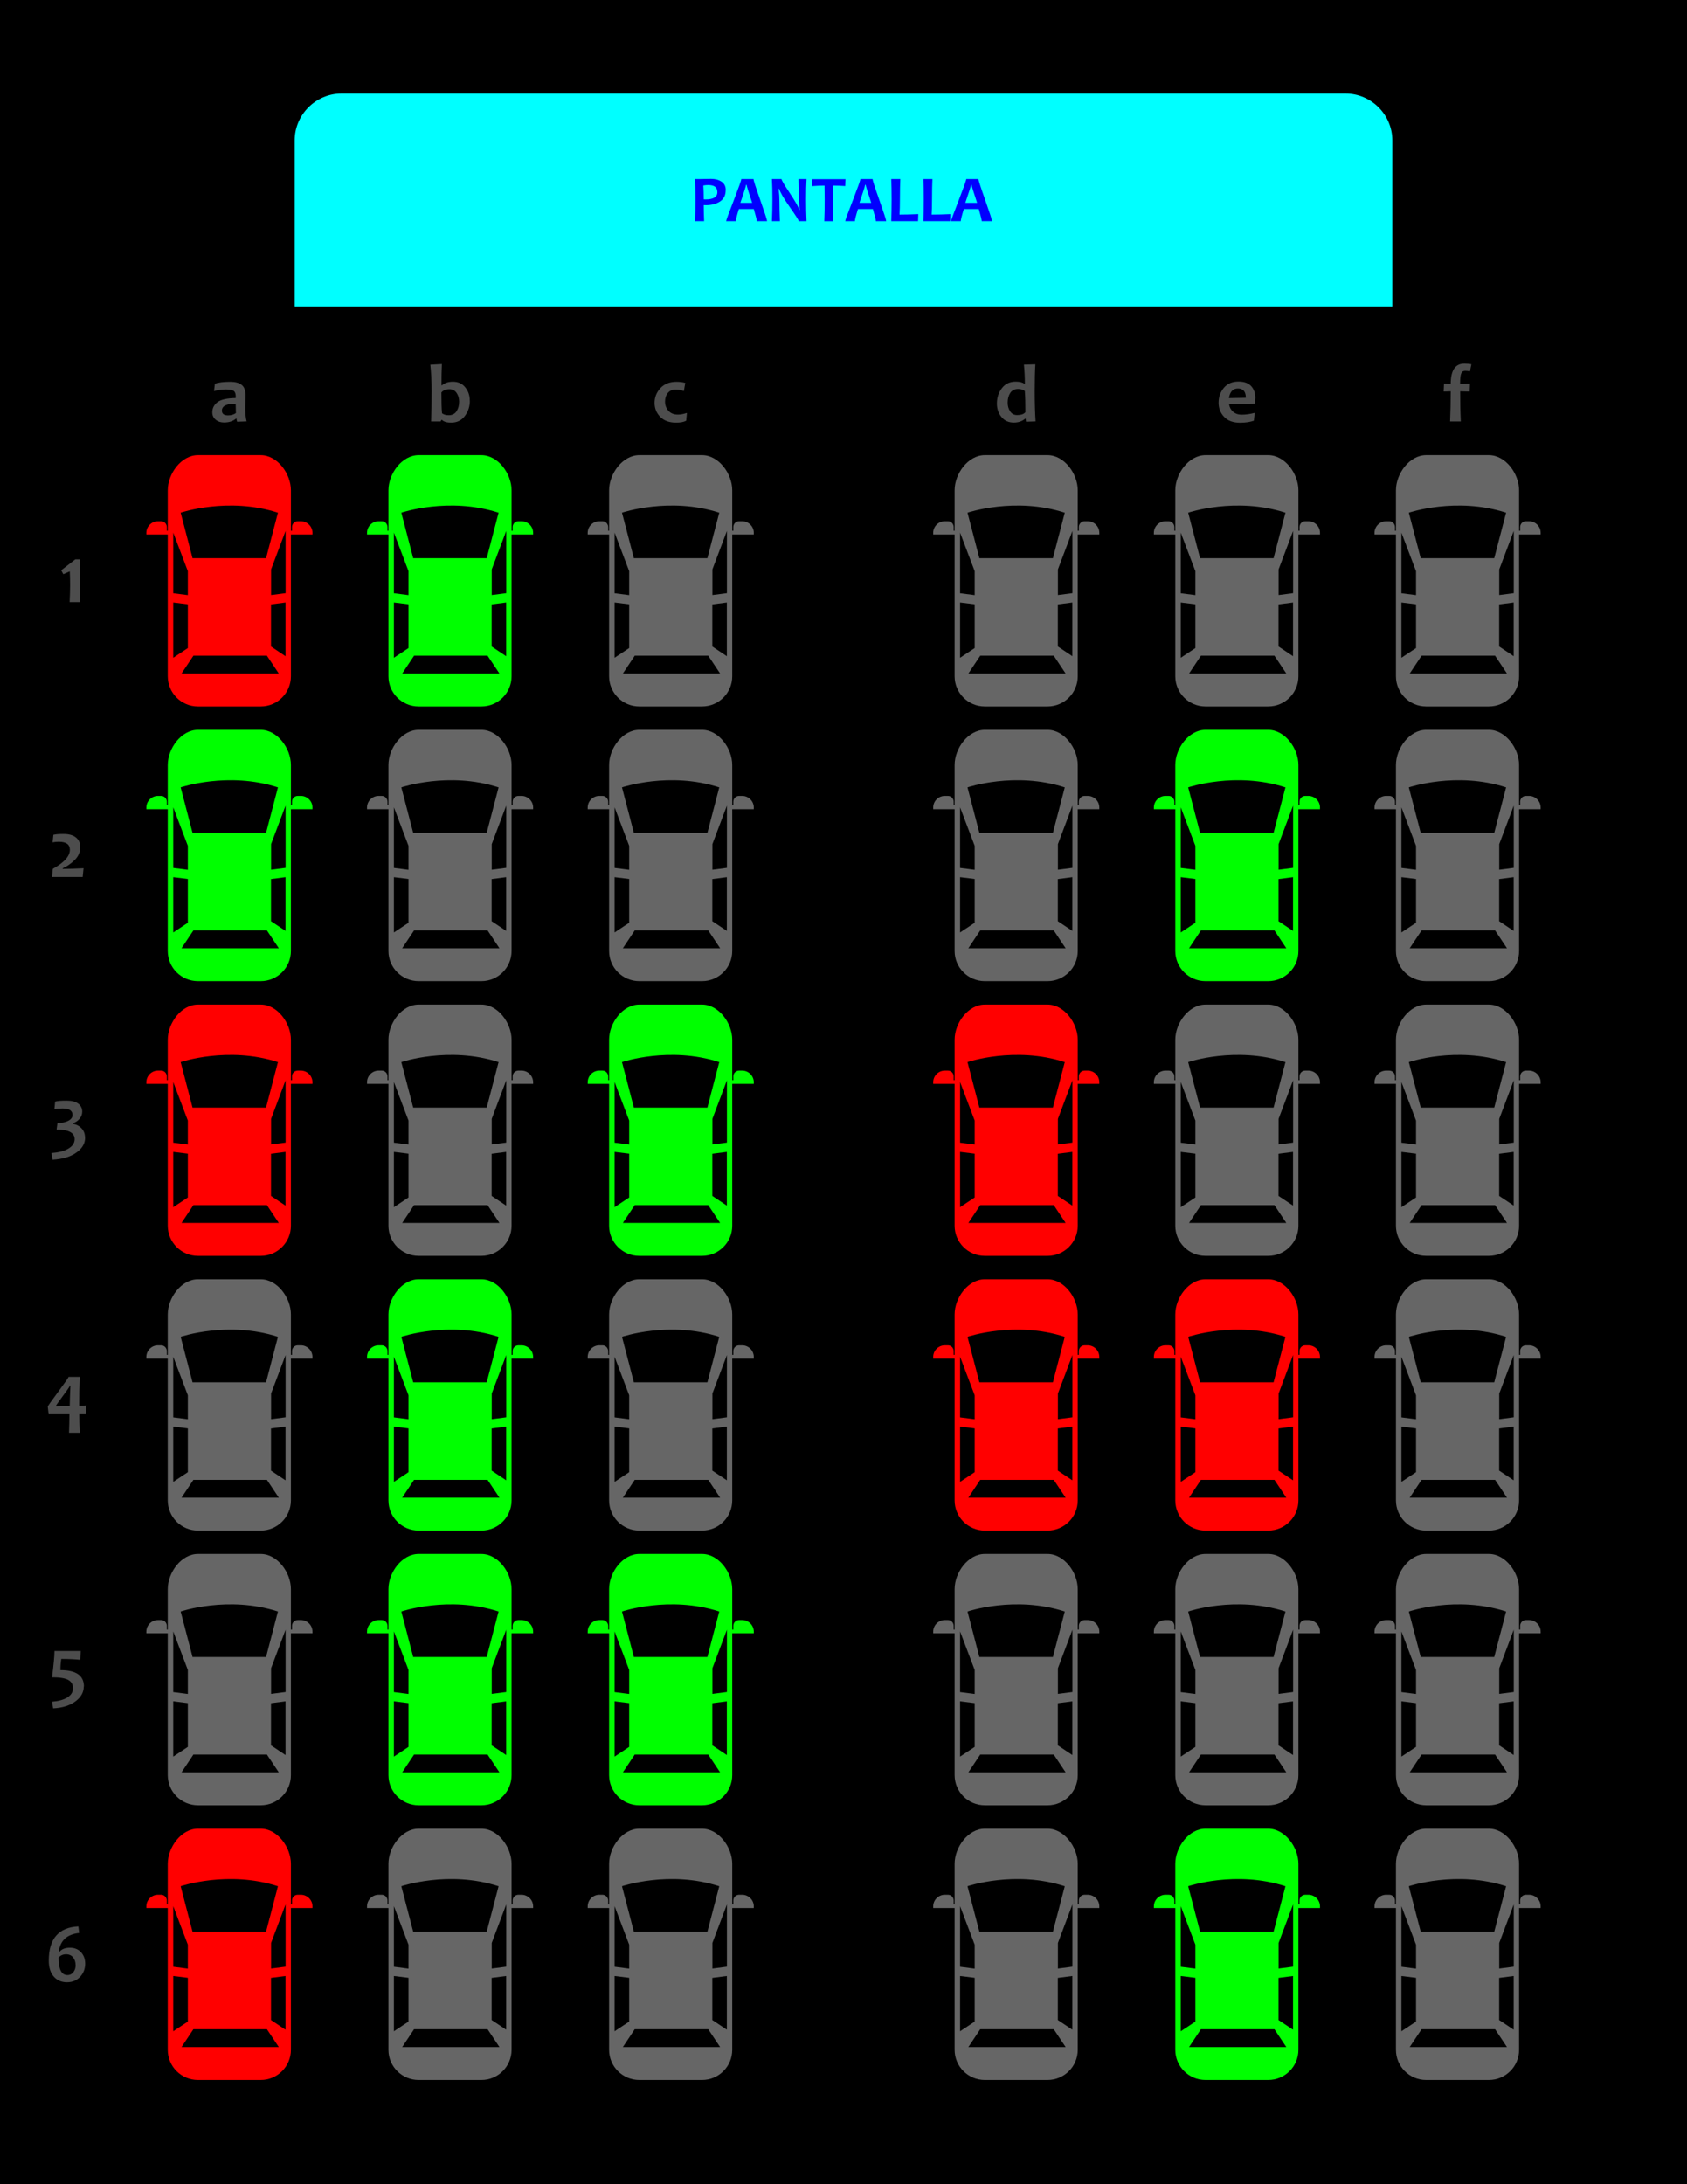 <?xml version="1.0" encoding="UTF-8"?>
<!DOCTYPE svg PUBLIC "-//W3C//DTD SVG 1.1//EN" "http://www.w3.org/Graphics/SVG/1.1/DTD/svg11.dtd">
<!-- Creator: CorelDRAW 2017 -->
<svg xmlns="http://www.w3.org/2000/svg" xml:space="preserve" width="215.9mm" height="279.4mm" version="1.1" style="shape-rendering:geometricPrecision; text-rendering:geometricPrecision; image-rendering:optimizeQuality; fill-rule:evenodd; clip-rule:evenodd"
viewBox="0 0 21590 27940"
 xmlns:xlink="http://www.w3.org/1999/xlink">
 <defs>
  <style type="text/css">
   <![CDATA[
    .fil0 {fill:black}
    .fil5 {fill:lime}
    .fil5:hover{fill:#79FC79}
    .fil1 {fill:aqua}
    .fil6 {fill:#666666}
    .fil6:hover{fill:#FFFFFF}
    .fil4 {fill:red}
    .fil4:hover{fill:#FF7F7F}
    .fil2 {fill:blue;fill-rule:nonzero}
    .fil3 {fill:#4D4D4D;fill-rule:nonzero}
   ]]>
  </style>
 </defs>
 <g id="Capa_x0020_1">
  <rect id="Fondo" class="fil0" width="21590" height="27940"/>
  <path id="Marco_x0020_Pantalla_x0020_" class="fil1" d="M4371 1197l12848 0c330,0 600,270 600,600l0 2123 -14048 0 0 -2123c0,-330 270,-600 600,-600z"/>
  <path id="Texto_x0020_Pantalla" class="fil2" d="M9287 2432c0,66 -24,114 -73,146 -49,31 -109,47 -180,47 -13,0 -22,0 -28,-1 0,52 2,120 5,205l-116 0c4,-80 5,-173 5,-282 0,-99 -2,-185 -5,-257l72 0c10,0 30,0 59,-1 29,-1 54,-1 75,-1 52,0 97,12 133,36 36,24 54,60 54,108zm-107 23c0,-59 -39,-88 -117,-88 -19,0 -40,2 -62,6 3,52 5,111 5,177 7,0 15,1 24,1 101,0 151,-32 151,-95z"/>
  <path id="1" class="fil2" d="M9817 2829l-132 0c0,-18 -13,-70 -38,-155l-191 0c-26,84 -39,135 -39,155l-124 0c0,-11 32,-99 97,-265 64,-166 97,-257 97,-274l156 0c0,16 29,106 87,270 58,164 87,254 87,269zm-191 -234c-47,-142 -71,-219 -71,-231l-7 0c0,11 -24,88 -73,231l151 0z"/>
  <path id="2" class="fil2" d="M10324 2829l-102 0c0,-11 -38,-71 -114,-179 -79,-114 -125,-192 -136,-234l-7 0c7,60 10,115 10,164 0,68 2,151 6,249l-102 0c4,-86 6,-179 6,-282 0,-101 -2,-186 -6,-257l123 0c0,15 34,73 102,175 72,108 114,182 125,220l6 0c-7,-61 -10,-117 -10,-165 0,-75 -2,-151 -6,-230l103 0c-4,68 -6,154 -6,257 0,104 2,197 6,282z"/>
  <path id="3" class="fil2" d="M10820 2291l-3 89c-55,-4 -107,-6 -156,-6 -1,52 -1,110 -1,174 0,99 2,193 5,282l-116 0c4,-88 5,-181 5,-282 0,-63 -1,-121 -2,-174 -39,0 -92,2 -160,7l3 -89 424 0z"/>
  <path id="4" class="fil2" d="M11341 2829l-132 0c0,-18 -13,-70 -38,-155l-191 0c-26,84 -39,135 -39,155l-124 0c0,-11 32,-99 97,-265 64,-166 97,-257 97,-274l156 0c0,16 29,106 87,270 58,164 87,254 87,269zm-191 -234c-47,-142 -71,-219 -71,-231l-7 0c0,11 -24,88 -73,231l151 0z"/>
  <path id="5" class="fil2" d="M11752 2739l-3 90 -343 0c3,-75 5,-168 5,-282 0,-104 -2,-189 -5,-257l116 0c-3,63 -5,148 -5,257 0,83 -2,149 -5,198 76,0 156,-2 241,-6z"/>
  <path id="6" class="fil2" d="M12163 2739l-3 90 -343 0c3,-75 5,-168 5,-282 0,-104 -2,-189 -5,-257l116 0c-3,63 -5,148 -5,257 0,83 -2,149 -5,198 76,0 156,-2 241,-6z"/>
  <path id="7" class="fil2" d="M12696 2829l-132 0c0,-18 -13,-70 -38,-155l-191 0c-26,84 -39,135 -39,155l-124 0c0,-11 32,-99 97,-265 64,-166 97,-257 97,-274l156 0c0,16 29,106 87,270 58,164 87,254 87,269zm-191 -234c-47,-142 -71,-219 -71,-231l-7 0c0,11 -24,88 -73,231l151 0z"/>
  <path id="Letra_x0020_a" class="fil3" d="M3157 5391l-122 4c-6,-15 -8,-28 -8,-39l-7 0c-38,32 -89,49 -153,49 -43,0 -79,-12 -107,-36 -29,-24 -43,-56 -43,-95 0,-52 22,-95 66,-129 44,-34 122,-51 233,-53 1,-6 1,-12 1,-18 0,-37 -9,-62 -27,-74 -18,-12 -51,-18 -99,-18 -52,0 -103,7 -152,21l11 -95c47,-16 113,-24 198,-24 62,0 111,13 144,39 34,26 51,72 51,137 0,14 -1,41 -2,79 -1,38 -2,64 -2,77 0,71 5,130 17,175zm-138 -107c-2,-47 -3,-87 -3,-120 -117,0 -176,30 -176,89 0,41 26,61 78,61 41,0 74,-10 102,-30z"/>
  <path id="Letra_x0020_b" class="fil3" d="M6013 5125c0,75 -21,140 -64,197 -43,57 -101,85 -176,85 -55,0 -94,-12 -117,-35l-7 0 -10 20 -122 0c5,-121 7,-249 7,-384 0,-127 -6,-241 -17,-343l148 -8c-4,80 -5,171 -5,272l6 0c35,-31 82,-46 141,-46 66,0 119,24 157,72 39,48 58,104 58,170zm-137 13c0,-43 -11,-80 -33,-112 -22,-32 -52,-47 -90,-47 -47,0 -82,14 -104,42 0,118 2,207 8,266 22,17 50,25 84,25 46,0 80,-17 102,-51 22,-34 33,-75 33,-123z"/>
  <path id="Letra_x0020_c" class="fil3" d="M8791 5283l-9 99c-31,17 -74,25 -128,25 -89,0 -157,-25 -205,-74 -48,-50 -72,-109 -72,-179 0,-72 25,-135 75,-189 50,-54 118,-81 205,-81 42,0 80,5 113,14l-18 105c-32,-13 -67,-20 -106,-20 -42,0 -75,15 -99,44 -24,29 -36,66 -36,109 0,47 14,86 43,119 29,32 69,49 122,49 31,0 69,-7 114,-21z"/>
  <path id="Letra_x0020_d" class="fil3" d="M13253 5391l-122 4c-2,-12 -4,-25 -4,-38l-8 0c-38,33 -86,49 -145,49 -66,0 -119,-24 -158,-72 -39,-48 -58,-105 -58,-171 0,-76 21,-141 64,-197 42,-56 101,-84 177,-84 49,0 86,9 110,27l7 0c0,-81 -4,-163 -12,-245l146 -4c-5,80 -8,196 -8,346 0,153 4,281 11,384zm-130 -117c0,-110 -2,-201 -8,-273 -24,-17 -52,-25 -85,-25 -46,0 -79,17 -101,51 -22,34 -33,75 -33,124 0,43 11,81 32,112 21,32 51,47 89,47 51,0 86,-12 106,-37z"/>
  <path id="Letra_x0020_e" class="fil3" d="M16065 5094c0,17 -1,40 -3,69l-333 6c5,39 22,71 50,97 29,26 66,39 113,39 52,0 107,-8 165,-23l-10 100c-48,17 -107,26 -177,26 -89,0 -157,-25 -204,-75 -47,-50 -71,-110 -71,-180 0,-73 23,-137 67,-191 45,-54 107,-81 188,-81 73,0 127,20 163,59 36,40 53,91 53,155zm-121 -5c0,-79 -34,-119 -101,-119 -64,0 -103,41 -115,123l216 -4z"/>
  <path id="Letra_x0020_f" class="fil3" d="M18831 4659l-19 92c-20,-5 -40,-7 -61,-7 -25,0 -42,11 -51,34 -9,23 -14,67 -14,132 31,0 73,-1 127,-4l-4 103c-54,-2 -95,-3 -122,-3 0,130 2,259 8,386l-137 0c5,-126 8,-255 8,-386 -20,0 -50,1 -90,3l4 -102c37,2 65,4 86,4 0,-173 58,-260 175,-260 35,0 65,3 90,9z"/>
  <path id="numero_x0020_1" class="fil3" d="M1029 7702l-138 0c4,-89 6,-161 6,-215 0,-55 -1,-115 -4,-178l-83 36 -27 -50 181 -140 64 0c-4,142 -6,252 -6,331 0,53 2,124 6,215z"/>
  <path id="numero_x0020_2" class="fil3" d="M1069 11107l-11 111 -393 0 11 -104c146,-81 218,-162 218,-244 0,-68 -47,-102 -141,-102 -25,0 -52,2 -80,7l10 -96c30,-8 73,-11 128,-11 70,0 124,15 161,45 37,30 55,71 55,122 0,65 -24,120 -72,167 -48,47 -99,82 -153,106l0 7c76,0 165,-3 268,-8z"/>
  <path id="numero_x0020_3" class="fil3" d="M1089 14553c0,70 -33,131 -100,182 -76,59 -182,92 -317,100l-14 -86c91,-6 162,-24 215,-55 55,-32 82,-73 82,-122 0,-82 -77,-123 -231,-123l11 -83c57,0 103,-10 139,-29 36,-19 54,-44 54,-75 0,-55 -43,-83 -129,-83 -39,0 -73,3 -103,9l9 -96c24,-9 73,-13 148,-13 65,0 115,13 150,40 32,25 49,59 49,102 0,34 -12,65 -37,93 -22,26 -50,44 -82,54l0 8c46,8 83,28 112,59 29,32 43,71 43,118z"/>
  <path id="numero_x0020_4" class="fil3" d="M1107 17979l-11 112 -82 0c0,64 2,143 6,237l-137 0c3,-87 5,-166 5,-237l-266 0 -11 -98c0,-6 44,-69 133,-189 89,-120 133,-184 134,-192l142 0c-5,116 -7,240 -7,371 31,0 62,-2 93,-5zm-206 -254l-7 0c0,7 -29,51 -89,131 -59,80 -89,122 -89,127l0 7c44,0 102,-1 176,-3 2,-96 5,-184 9,-262z"/>
  <path id="numero_x0020_5" class="fil3" d="M1072 21573c0,71 -33,133 -99,185 -73,57 -170,89 -293,95l-14 -85c84,-7 150,-25 197,-55 47,-30 71,-69 71,-116 0,-50 -21,-86 -62,-108 -41,-22 -110,-33 -206,-33 20,-161 31,-273 31,-337l336 0 -5 113c-66,-7 -147,-11 -244,-11 -8,50 -11,97 -11,143 201,0 301,70 301,210z"/>
  <path id="numero_x0020_6" class="fil3" d="M1090 25119c0,63 -20,117 -59,162 -44,50 -102,76 -174,76 -65,0 -118,-21 -160,-63 -49,-49 -73,-121 -73,-215 0,-279 126,-425 379,-437l10 84c-157,17 -244,98 -261,242l8 0c29,-35 73,-53 133,-53 63,0 112,21 148,63 33,38 49,85 49,141zm-123 18c0,-38 -10,-69 -29,-95 -22,-29 -54,-43 -93,-43 -39,0 -71,14 -96,43 0,149 38,223 113,223 33,0 59,-13 79,-40 18,-24 27,-53 27,-88z"/>
  <path id="Carro_x0020_1" class="fil4" d="M3337 5822l-804 0c-213,0 -386,237 -386,450l0 517 -12 0 0 -48c0,-41 -33,-74 -74,-74l-39 0c-82,0 -149,67 -149,149l0 21 262 0 12 0 0 1814c0,213 173,386 386,386l804 0c213,0 386,-173 386,-386l0 -1814 14 0 262 0 0 -21c0,-82 -67,-149 -149,-149l-39 0c-41,0 -74,33 -74,74l0 48 -14 0 0 -517c0,-213 -173,-450 -386,-450zm318 969l0 797 -186 24 0 -328 186 -493zm-98 -233c-69,267 -152,582 -152,582l-941 0 -152 -582c0,0 607,-206 1244,0zm-1153 748l0 307 -187 -24 0 -776 187 493zm-187 1109l0 -708 187 23 0 560 -187 124zm106 201l152 -228 941 0 152 228 -1244 0zm1145 -347l0 -538 186 -24 0 687 -186 -124z"/>
  <path id="Carro_x0020_2" class="fil5" d="M6161 5822l-804 0c-213,0 -386,237 -386,450l0 517 -12 0 0 -48c0,-41 -33,-74 -74,-74l-39 0c-82,0 -149,67 -149,149l0 21 262 0 12 0 0 1814c0,213 173,386 386,386l804 0c213,0 386,-173 386,-386l0 -1814 14 0 262 0 0 -21c0,-82 -67,-149 -149,-149l-39 0c-41,0 -74,33 -74,74l0 48 -14 0 0 -517c0,-213 -173,-450 -386,-450zm318 969l0 797 -186 24 0 -328 186 -493zm-98 -233c-69,267 -152,582 -152,582l-941 0 -152 -582c0,0 607,-206 1244,0zm-1153 748l0 307 -187 -24 0 -776 187 493zm-187 1109l0 -708 187 23 0 560 -187 124zm106 201l152 -228 941 0 152 228 -1244 0zm1145 -347l0 -538 186 -24 0 687 -186 -124z"/>
  <path id="Carro_x0020_3" class="fil6" d="M8985 5822l-804 0c-213,0 -386,237 -386,450l0 517 -12 0 0 -48c0,-41 -33,-74 -74,-74l-39 0c-82,0 -149,67 -149,149l0 21 262 0 12 0 0 1814c0,213 173,386 386,386l804 0c213,0 386,-173 386,-386l0 -1814 14 0 262 0 0 -21c0,-82 -67,-149 -149,-149l-39 0c-41,0 -74,33 -74,74l0 48 -14 0 0 -517c0,-213 -173,-450 -386,-450zm318 969l0 797 -186 24 0 -328 186 -493zm-98 -233c-69,267 -152,582 -152,582l-941 0 -152 -582c0,0 607,-206 1244,0zm-1153 748l0 307 -187 -24 0 -776 187 493zm-187 1109l0 -708 187 23 0 560 -187 124zm106 201l152 -228 941 0 152 228 -1244 0zm1145 -347l0 -538 186 -24 0 687 -186 -124z"/>
  <path id="Carro_x0020_4" class="fil6" d="M13407 5822l-804 0c-213,0 -386,237 -386,450l0 517 -12 0 0 -48c0,-41 -33,-74 -74,-74l-39 0c-82,0 -149,67 -149,149l0 21 262 0 12 0 0 1814c0,213 173,386 386,386l804 0c213,0 386,-173 386,-386l0 -1814 14 0 262 0 0 -21c0,-82 -67,-149 -149,-149l-39 0c-41,0 -74,33 -74,74l0 48 -14 0 0 -517c0,-213 -173,-450 -386,-450zm318 969l0 797 -186 24 0 -328 186 -493zm-98 -233c-69,267 -152,582 -152,582l-941 0 -152 -582c0,0 607,-206 1244,0zm-1153 748l0 307 -187 -24 0 -776 187 493zm-187 1109l0 -708 187 23 0 560 -187 124zm106 201l152 -228 941 0 152 228 -1244 0zm1145 -347l0 -538 186 -24 0 687 -186 -124z"/>
  <path id="Carro_x0020_5" class="fil6" d="M16231 5822l-804 0c-213,0 -386,237 -386,450l0 517 -12 0 0 -48c0,-41 -33,-74 -74,-74l-39 0c-82,0 -149,67 -149,149l0 21 262 0 12 0 0 1814c0,213 173,386 386,386l804 0c213,0 386,-173 386,-386l0 -1814 14 0 262 0 0 -21c0,-82 -67,-149 -149,-149l-39 0c-41,0 -74,33 -74,74l0 48 -14 0 0 -517c0,-213 -173,-450 -386,-450zm318 969l0 797 -186 24 0 -328 186 -493zm-98 -233c-69,267 -152,582 -152,582l-941 0 -152 -582c0,0 607,-206 1244,0zm-1153 748l0 307 -187 -24 0 -776 187 493zm-187 1109l0 -708 187 23 0 560 -187 124zm106 201l152 -228 941 0 152 228 -1244 0zm1145 -347l0 -538 186 -24 0 687 -186 -124z"/>
  <path id="Carro_x0020_6" class="fil6" d="M19055 5822l-804 0c-213,0 -386,237 -386,450l0 517 -12 0 0 -48c0,-41 -33,-74 -74,-74l-39 0c-82,0 -149,67 -149,149l0 21 262 0 12 0 0 1814c0,213 173,386 386,386l804 0c213,0 386,-173 386,-386l0 -1814 14 0 262 0 0 -21c0,-82 -67,-149 -149,-149l-39 0c-41,0 -74,33 -74,74l0 48 -14 0 0 -517c0,-213 -173,-450 -386,-450zm318 969l0 797 -186 24 0 -328 186 -493zm-98 -233c-69,267 -152,582 -152,582l-941 0 -152 -582c0,0 607,-206 1244,0zm-1153 748l0 307 -187 -24 0 -776 187 493zm-187 1109l0 -708 187 23 0 560 -187 124zm106 201l152 -228 941 0 152 228 -1244 0zm1145 -347l0 -538 186 -24 0 687 -186 -124z"/>
  <path id="Carro_x0020_7" class="fil5" d="M3337 9336l-804 0c-213,0 -386,237 -386,450l0 517 -12 0 0 -48c0,-41 -33,-74 -74,-74l-39 0c-82,0 -149,67 -149,149l0 21 262 0 12 0 0 1814c0,213 173,386 386,386l804 0c213,0 386,-173 386,-386l0 -1814 14 0 262 0 0 -21c0,-82 -67,-149 -149,-149l-39 0c-41,0 -74,33 -74,74l0 48 -14 0 0 -517c0,-213 -173,-450 -386,-450zm318 969l0 797 -186 24 0 -328 186 -493zm-98 -233c-69,267 -152,582 -152,582l-941 0 -152 -582c0,0 607,-206 1244,0zm-1153 748l0 307 -187 -24 0 -776 187 493zm-187 1109l0 -708 187 23 0 560 -187 124zm106 201l152 -228 941 0 152 228 -1244 0zm1145 -347l0 -538 186 -24 0 687 -186 -124z"/>
  <path id="Carro_x0020_8" class="fil6" d="M6161 9336l-804 0c-213,0 -386,237 -386,450l0 517 -12 0 0 -48c0,-41 -33,-74 -74,-74l-39 0c-82,0 -149,67 -149,149l0 21 262 0 12 0 0 1814c0,213 173,386 386,386l804 0c213,0 386,-173 386,-386l0 -1814 14 0 262 0 0 -21c0,-82 -67,-149 -149,-149l-39 0c-41,0 -74,33 -74,74l0 48 -14 0 0 -517c0,-213 -173,-450 -386,-450zm318 969l0 797 -186 24 0 -328 186 -493zm-98 -233c-69,267 -152,582 -152,582l-941 0 -152 -582c0,0 607,-206 1244,0zm-1153 748l0 307 -187 -24 0 -776 187 493zm-187 1109l0 -708 187 23 0 560 -187 124zm106 201l152 -228 941 0 152 228 -1244 0zm1145 -347l0 -538 186 -24 0 687 -186 -124z"/>
  <path id="Carro_x0020_9" class="fil6" d="M8985 9336l-804 0c-213,0 -386,237 -386,450l0 517 -12 0 0 -48c0,-41 -33,-74 -74,-74l-39 0c-82,0 -149,67 -149,149l0 21 262 0 12 0 0 1814c0,213 173,386 386,386l804 0c213,0 386,-173 386,-386l0 -1814 14 0 262 0 0 -21c0,-82 -67,-149 -149,-149l-39 0c-41,0 -74,33 -74,74l0 48 -14 0 0 -517c0,-213 -173,-450 -386,-450zm318 969l0 797 -186 24 0 -328 186 -493zm-98 -233c-69,267 -152,582 -152,582l-941 0 -152 -582c0,0 607,-206 1244,0zm-1153 748l0 307 -187 -24 0 -776 187 493zm-187 1109l0 -708 187 23 0 560 -187 124zm106 201l152 -228 941 0 152 228 -1244 0zm1145 -347l0 -538 186 -24 0 687 -186 -124z"/>
  <path id="Carro_x0020_10" class="fil6" d="M13407 9336l-804 0c-213,0 -386,237 -386,450l0 517 -12 0 0 -48c0,-41 -33,-74 -74,-74l-39 0c-82,0 -149,67 -149,149l0 21 262 0 12 0 0 1814c0,213 173,386 386,386l804 0c213,0 386,-173 386,-386l0 -1814 14 0 262 0 0 -21c0,-82 -67,-149 -149,-149l-39 0c-41,0 -74,33 -74,74l0 48 -14 0 0 -517c0,-213 -173,-450 -386,-450zm318 969l0 797 -186 24 0 -328 186 -493zm-98 -233c-69,267 -152,582 -152,582l-941 0 -152 -582c0,0 607,-206 1244,0zm-1153 748l0 307 -187 -24 0 -776 187 493zm-187 1109l0 -708 187 23 0 560 -187 124zm106 201l152 -228 941 0 152 228 -1244 0zm1145 -347l0 -538 186 -24 0 687 -186 -124z"/>
  <path id="Carro_x0020_11" class="fil5" d="M16231 9336l-804 0c-213,0 -386,237 -386,450l0 517 -12 0 0 -48c0,-41 -33,-74 -74,-74l-39 0c-82,0 -149,67 -149,149l0 21 262 0 12 0 0 1814c0,213 173,386 386,386l804 0c213,0 386,-173 386,-386l0 -1814 14 0 262 0 0 -21c0,-82 -67,-149 -149,-149l-39 0c-41,0 -74,33 -74,74l0 48 -14 0 0 -517c0,-213 -173,-450 -386,-450zm318 969l0 797 -186 24 0 -328 186 -493zm-98 -233c-69,267 -152,582 -152,582l-941 0 -152 -582c0,0 607,-206 1244,0zm-1153 748l0 307 -187 -24 0 -776 187 493zm-187 1109l0 -708 187 23 0 560 -187 124zm106 201l152 -228 941 0 152 228 -1244 0zm1145 -347l0 -538 186 -24 0 687 -186 -124z"/>
  <path id="Carro_x0020_12" class="fil6" d="M19055 9336l-804 0c-213,0 -386,237 -386,450l0 517 -12 0 0 -48c0,-41 -33,-74 -74,-74l-39 0c-82,0 -149,67 -149,149l0 21 262 0 12 0 0 1814c0,213 173,386 386,386l804 0c213,0 386,-173 386,-386l0 -1814 14 0 262 0 0 -21c0,-82 -67,-149 -149,-149l-39 0c-41,0 -74,33 -74,74l0 48 -14 0 0 -517c0,-213 -173,-450 -386,-450zm318 969l0 797 -186 24 0 -328 186 -493zm-98 -233c-69,267 -152,582 -152,582l-941 0 -152 -582c0,0 607,-206 1244,0zm-1153 748l0 307 -187 -24 0 -776 187 493zm-187 1109l0 -708 187 23 0 560 -187 124zm106 201l152 -228 941 0 152 228 -1244 0zm1145 -347l0 -538 186 -24 0 687 -186 -124z"/>
  <path id="Carro_x0020_13" class="fil4" d="M3337 12850l-804 0c-213,0 -386,237 -386,450l0 517 -12 0 0 -48c0,-41 -33,-74 -74,-74l-39 0c-82,0 -149,67 -149,149l0 21 262 0 12 0 0 1814c0,213 173,386 386,386l804 0c213,0 386,-173 386,-386l0 -1814 14 0 262 0 0 -21c0,-82 -67,-149 -149,-149l-39 0c-41,0 -74,33 -74,74l0 48 -14 0 0 -517c0,-213 -173,-450 -386,-450zm318 969l0 797 -186 24 0 -328 186 -493zm-98 -233c-69,267 -152,582 -152,582l-941 0 -152 -582c0,0 607,-206 1244,0zm-1153 748l0 307 -187 -24 0 -776 187 493zm-187 1109l0 -708 187 23 0 560 -187 124zm106 201l152 -228 941 0 152 228 -1244 0zm1145 -347l0 -538 186 -24 0 687 -186 -124z"/>
  <path id="Carro_x0020_14" class="fil6" d="M6161 12850l-804 0c-213,0 -386,237 -386,450l0 517 -12 0 0 -48c0,-41 -33,-74 -74,-74l-39 0c-82,0 -149,67 -149,149l0 21 262 0 12 0 0 1814c0,213 173,386 386,386l804 0c213,0 386,-173 386,-386l0 -1814 14 0 262 0 0 -21c0,-82 -67,-149 -149,-149l-39 0c-41,0 -74,33 -74,74l0 48 -14 0 0 -517c0,-213 -173,-450 -386,-450zm318 969l0 797 -186 24 0 -328 186 -493zm-98 -233c-69,267 -152,582 -152,582l-941 0 -152 -582c0,0 607,-206 1244,0zm-1153 748l0 307 -187 -24 0 -776 187 493zm-187 1109l0 -708 187 23 0 560 -187 124zm106 201l152 -228 941 0 152 228 -1244 0zm1145 -347l0 -538 186 -24 0 687 -186 -124z"/>
  <path id="Carro_x0020_15" class="fil5" d="M8985 12850l-804 0c-213,0 -386,237 -386,450l0 517 -12 0 0 -48c0,-41 -33,-74 -74,-74l-39 0c-82,0 -149,67 -149,149l0 21 262 0 12 0 0 1814c0,213 173,386 386,386l804 0c213,0 386,-173 386,-386l0 -1814 14 0 262 0 0 -21c0,-82 -67,-149 -149,-149l-39 0c-41,0 -74,33 -74,74l0 48 -14 0 0 -517c0,-213 -173,-450 -386,-450zm318 969l0 797 -186 24 0 -328 186 -493zm-98 -233c-69,267 -152,582 -152,582l-941 0 -152 -582c0,0 607,-206 1244,0zm-1153 748l0 307 -187 -24 0 -776 187 493zm-187 1109l0 -708 187 23 0 560 -187 124zm106 201l152 -228 941 0 152 228 -1244 0zm1145 -347l0 -538 186 -24 0 687 -186 -124z"/>
  <path id="Carro_x0020_16" class="fil4" d="M13407 12850l-804 0c-213,0 -386,237 -386,450l0 517 -12 0 0 -48c0,-41 -33,-74 -74,-74l-39 0c-82,0 -149,67 -149,149l0 21 262 0 12 0 0 1814c0,213 173,386 386,386l804 0c213,0 386,-173 386,-386l0 -1814 14 0 262 0 0 -21c0,-82 -67,-149 -149,-149l-39 0c-41,0 -74,33 -74,74l0 48 -14 0 0 -517c0,-213 -173,-450 -386,-450zm318 969l0 797 -186 24 0 -328 186 -493zm-98 -233c-69,267 -152,582 -152,582l-941 0 -152 -582c0,0 607,-206 1244,0zm-1153 748l0 307 -187 -24 0 -776 187 493zm-187 1109l0 -708 187 23 0 560 -187 124zm106 201l152 -228 941 0 152 228 -1244 0zm1145 -347l0 -538 186 -24 0 687 -186 -124z"/>
  <path id="Carro_x0020_17" class="fil6" d="M16231 12850l-804 0c-213,0 -386,237 -386,450l0 517 -12 0 0 -48c0,-41 -33,-74 -74,-74l-39 0c-82,0 -149,67 -149,149l0 21 262 0 12 0 0 1814c0,213 173,386 386,386l804 0c213,0 386,-173 386,-386l0 -1814 14 0 262 0 0 -21c0,-82 -67,-149 -149,-149l-39 0c-41,0 -74,33 -74,74l0 48 -14 0 0 -517c0,-213 -173,-450 -386,-450zm318 969l0 797 -186 24 0 -328 186 -493zm-98 -233c-69,267 -152,582 -152,582l-941 0 -152 -582c0,0 607,-206 1244,0zm-1153 748l0 307 -187 -24 0 -776 187 493zm-187 1109l0 -708 187 23 0 560 -187 124zm106 201l152 -228 941 0 152 228 -1244 0zm1145 -347l0 -538 186 -24 0 687 -186 -124z"/>
  <path id="Carro_x0020_18" class="fil6" d="M19055 12850l-804 0c-213,0 -386,237 -386,450l0 517 -12 0 0 -48c0,-41 -33,-74 -74,-74l-39 0c-82,0 -149,67 -149,149l0 21 262 0 12 0 0 1814c0,213 173,386 386,386l804 0c213,0 386,-173 386,-386l0 -1814 14 0 262 0 0 -21c0,-82 -67,-149 -149,-149l-39 0c-41,0 -74,33 -74,74l0 48 -14 0 0 -517c0,-213 -173,-450 -386,-450zm318 969l0 797 -186 24 0 -328 186 -493zm-98 -233c-69,267 -152,582 -152,582l-941 0 -152 -582c0,0 607,-206 1244,0zm-1153 748l0 307 -187 -24 0 -776 187 493zm-187 1109l0 -708 187 23 0 560 -187 124zm106 201l152 -228 941 0 152 228 -1244 0zm1145 -347l0 -538 186 -24 0 687 -186 -124z"/>
  <path id="Carro_x0020_19" class="fil6" d="M3337 16364l-804 0c-213,0 -386,237 -386,450l0 517 -12 0 0 -48c0,-41 -33,-74 -74,-74l-39 0c-82,0 -149,67 -149,149l0 21 262 0 12 0 0 1814c0,213 173,386 386,386l804 0c213,0 386,-173 386,-386l0 -1814 14 0 262 0 0 -21c0,-82 -67,-149 -149,-149l-39 0c-41,0 -74,33 -74,74l0 48 -14 0 0 -517c0,-213 -173,-450 -386,-450zm318 969l0 797 -186 24 0 -328 186 -493zm-98 -233c-69,267 -152,582 -152,582l-941 0 -152 -582c0,0 607,-206 1244,0zm-1153 748l0 307 -187 -24 0 -776 187 493zm-187 1109l0 -708 187 23 0 560 -187 124zm106 201l152 -228 941 0 152 228 -1244 0zm1145 -347l0 -538 186 -24 0 687 -186 -124z"/>
  <path id="Carro_x0020_20" class="fil5" d="M6161 16364l-804 0c-213,0 -386,237 -386,450l0 517 -12 0 0 -48c0,-41 -33,-74 -74,-74l-39 0c-82,0 -149,67 -149,149l0 21 262 0 12 0 0 1814c0,213 173,386 386,386l804 0c213,0 386,-173 386,-386l0 -1814 14 0 262 0 0 -21c0,-82 -67,-149 -149,-149l-39 0c-41,0 -74,33 -74,74l0 48 -14 0 0 -517c0,-213 -173,-450 -386,-450zm318 969l0 797 -186 24 0 -328 186 -493zm-98 -233c-69,267 -152,582 -152,582l-941 0 -152 -582c0,0 607,-206 1244,0zm-1153 748l0 307 -187 -24 0 -776 187 493zm-187 1109l0 -708 187 23 0 560 -187 124zm106 201l152 -228 941 0 152 228 -1244 0zm1145 -347l0 -538 186 -24 0 687 -186 -124z"/>
  <path id="Carro_x0020_21" class="fil6" d="M8985 16364l-804 0c-213,0 -386,237 -386,450l0 517 -12 0 0 -48c0,-41 -33,-74 -74,-74l-39 0c-82,0 -149,67 -149,149l0 21 262 0 12 0 0 1814c0,213 173,386 386,386l804 0c213,0 386,-173 386,-386l0 -1814 14 0 262 0 0 -21c0,-82 -67,-149 -149,-149l-39 0c-41,0 -74,33 -74,74l0 48 -14 0 0 -517c0,-213 -173,-450 -386,-450zm318 969l0 797 -186 24 0 -328 186 -493zm-98 -233c-69,267 -152,582 -152,582l-941 0 -152 -582c0,0 607,-206 1244,0zm-1153 748l0 307 -187 -24 0 -776 187 493zm-187 1109l0 -708 187 23 0 560 -187 124zm106 201l152 -228 941 0 152 228 -1244 0zm1145 -347l0 -538 186 -24 0 687 -186 -124z"/>
  <path id="Carro_x0020_22" class="fil4" d="M13407 16364l-804 0c-213,0 -386,237 -386,450l0 517 -12 0 0 -48c0,-41 -33,-74 -74,-74l-39 0c-82,0 -149,67 -149,149l0 21 262 0 12 0 0 1814c0,213 173,386 386,386l804 0c213,0 386,-173 386,-386l0 -1814 14 0 262 0 0 -21c0,-82 -67,-149 -149,-149l-39 0c-41,0 -74,33 -74,74l0 48 -14 0 0 -517c0,-213 -173,-450 -386,-450zm318 969l0 797 -186 24 0 -328 186 -493zm-98 -233c-69,267 -152,582 -152,582l-941 0 -152 -582c0,0 607,-206 1244,0zm-1153 748l0 307 -187 -24 0 -776 187 493zm-187 1109l0 -708 187 23 0 560 -187 124zm106 201l152 -228 941 0 152 228 -1244 0zm1145 -347l0 -538 186 -24 0 687 -186 -124z"/>
  <path id="Carro_x0020_23" class="fil4" d="M16231 16364l-804 0c-213,0 -386,237 -386,450l0 517 -12 0 0 -48c0,-41 -33,-74 -74,-74l-39 0c-82,0 -149,67 -149,149l0 21 262 0 12 0 0 1814c0,213 173,386 386,386l804 0c213,0 386,-173 386,-386l0 -1814 14 0 262 0 0 -21c0,-82 -67,-149 -149,-149l-39 0c-41,0 -74,33 -74,74l0 48 -14 0 0 -517c0,-213 -173,-450 -386,-450zm318 969l0 797 -186 24 0 -328 186 -493zm-98 -233c-69,267 -152,582 -152,582l-941 0 -152 -582c0,0 607,-206 1244,0zm-1153 748l0 307 -187 -24 0 -776 187 493zm-187 1109l0 -708 187 23 0 560 -187 124zm106 201l152 -228 941 0 152 228 -1244 0zm1145 -347l0 -538 186 -24 0 687 -186 -124z"/>
  <path id="Carro_x0020_24" class="fil6" d="M19055 16364l-804 0c-213,0 -386,237 -386,450l0 517 -12 0 0 -48c0,-41 -33,-74 -74,-74l-39 0c-82,0 -149,67 -149,149l0 21 262 0 12 0 0 1814c0,213 173,386 386,386l804 0c213,0 386,-173 386,-386l0 -1814 14 0 262 0 0 -21c0,-82 -67,-149 -149,-149l-39 0c-41,0 -74,33 -74,74l0 48 -14 0 0 -517c0,-213 -173,-450 -386,-450zm318 969l0 797 -186 24 0 -328 186 -493zm-98 -233c-69,267 -152,582 -152,582l-941 0 -152 -582c0,0 607,-206 1244,0zm-1153 748l0 307 -187 -24 0 -776 187 493zm-187 1109l0 -708 187 23 0 560 -187 124zm106 201l152 -228 941 0 152 228 -1244 0zm1145 -347l0 -538 186 -24 0 687 -186 -124z"/>
  <path id="Carro_x0020_25" class="fil6" d="M3337 19878l-804 0c-213,0 -386,237 -386,450l0 517 -12 0 0 -48c0,-41 -33,-74 -74,-74l-39 0c-82,0 -149,67 -149,149l0 21 262 0 12 0 0 1814c0,213 173,386 386,386l804 0c213,0 386,-173 386,-386l0 -1814 14 0 262 0 0 -21c0,-82 -67,-149 -149,-149l-39 0c-41,0 -74,33 -74,74l0 48 -14 0 0 -517c0,-213 -173,-450 -386,-450zm318 969l0 797 -186 24 0 -328 186 -493zm-98 -233c-69,267 -152,582 -152,582l-941 0 -152 -582c0,0 607,-206 1244,0zm-1153 748l0 307 -187 -24 0 -776 187 493zm-187 1109l0 -708 187 23 0 560 -187 124zm106 201l152 -228 941 0 152 228 -1244 0zm1145 -347l0 -538 186 -24 0 687 -186 -124z"/>
  <path id="Carro_x0020_26" class="fil5" d="M6161 19878l-804 0c-213,0 -386,237 -386,450l0 517 -12 0 0 -48c0,-41 -33,-74 -74,-74l-39 0c-82,0 -149,67 -149,149l0 21 262 0 12 0 0 1814c0,213 173,386 386,386l804 0c213,0 386,-173 386,-386l0 -1814 14 0 262 0 0 -21c0,-82 -67,-149 -149,-149l-39 0c-41,0 -74,33 -74,74l0 48 -14 0 0 -517c0,-213 -173,-450 -386,-450zm318 969l0 797 -186 24 0 -328 186 -493zm-98 -233c-69,267 -152,582 -152,582l-941 0 -152 -582c0,0 607,-206 1244,0zm-1153 748l0 307 -187 -24 0 -776 187 493zm-187 1109l0 -708 187 23 0 560 -187 124zm106 201l152 -228 941 0 152 228 -1244 0zm1145 -347l0 -538 186 -24 0 687 -186 -124z"/>
  <path id="Carro_x0020_27" class="fil5" d="M8985 19878l-804 0c-213,0 -386,237 -386,450l0 517 -12 0 0 -48c0,-41 -33,-74 -74,-74l-39 0c-82,0 -149,67 -149,149l0 21 262 0 12 0 0 1814c0,213 173,386 386,386l804 0c213,0 386,-173 386,-386l0 -1814 14 0 262 0 0 -21c0,-82 -67,-149 -149,-149l-39 0c-41,0 -74,33 -74,74l0 48 -14 0 0 -517c0,-213 -173,-450 -386,-450zm318 969l0 797 -186 24 0 -328 186 -493zm-98 -233c-69,267 -152,582 -152,582l-941 0 -152 -582c0,0 607,-206 1244,0zm-1153 748l0 307 -187 -24 0 -776 187 493zm-187 1109l0 -708 187 23 0 560 -187 124zm106 201l152 -228 941 0 152 228 -1244 0zm1145 -347l0 -538 186 -24 0 687 -186 -124z"/>
  <path id="Carro_x0020_28" class="fil6" d="M13407 19878l-804 0c-213,0 -386,237 -386,450l0 517 -12 0 0 -48c0,-41 -33,-74 -74,-74l-39 0c-82,0 -149,67 -149,149l0 21 262 0 12 0 0 1814c0,213 173,386 386,386l804 0c213,0 386,-173 386,-386l0 -1814 14 0 262 0 0 -21c0,-82 -67,-149 -149,-149l-39 0c-41,0 -74,33 -74,74l0 48 -14 0 0 -517c0,-213 -173,-450 -386,-450zm318 969l0 797 -186 24 0 -328 186 -493zm-98 -233c-69,267 -152,582 -152,582l-941 0 -152 -582c0,0 607,-206 1244,0zm-1153 748l0 307 -187 -24 0 -776 187 493zm-187 1109l0 -708 187 23 0 560 -187 124zm106 201l152 -228 941 0 152 228 -1244 0zm1145 -347l0 -538 186 -24 0 687 -186 -124z"/>
  <path id="Carro_x0020_29" class="fil6" d="M16231 19878l-804 0c-213,0 -386,237 -386,450l0 517 -12 0 0 -48c0,-41 -33,-74 -74,-74l-39 0c-82,0 -149,67 -149,149l0 21 262 0 12 0 0 1814c0,213 173,386 386,386l804 0c213,0 386,-173 386,-386l0 -1814 14 0 262 0 0 -21c0,-82 -67,-149 -149,-149l-39 0c-41,0 -74,33 -74,74l0 48 -14 0 0 -517c0,-213 -173,-450 -386,-450zm318 969l0 797 -186 24 0 -328 186 -493zm-98 -233c-69,267 -152,582 -152,582l-941 0 -152 -582c0,0 607,-206 1244,0zm-1153 748l0 307 -187 -24 0 -776 187 493zm-187 1109l0 -708 187 23 0 560 -187 124zm106 201l152 -228 941 0 152 228 -1244 0zm1145 -347l0 -538 186 -24 0 687 -186 -124z"/>
  <path id="Carro_x0020_30" class="fil6" d="M19055 19878l-804 0c-213,0 -386,237 -386,450l0 517 -12 0 0 -48c0,-41 -33,-74 -74,-74l-39 0c-82,0 -149,67 -149,149l0 21 262 0 12 0 0 1814c0,213 173,386 386,386l804 0c213,0 386,-173 386,-386l0 -1814 14 0 262 0 0 -21c0,-82 -67,-149 -149,-149l-39 0c-41,0 -74,33 -74,74l0 48 -14 0 0 -517c0,-213 -173,-450 -386,-450zm318 969l0 797 -186 24 0 -328 186 -493zm-98 -233c-69,267 -152,582 -152,582l-941 0 -152 -582c0,0 607,-206 1244,0zm-1153 748l0 307 -187 -24 0 -776 187 493zm-187 1109l0 -708 187 23 0 560 -187 124zm106 201l152 -228 941 0 152 228 -1244 0zm1145 -347l0 -538 186 -24 0 687 -186 -124z"/>
  <path id="Carro_x0020_31" class="fil4" d="M3337 23392l-804 0c-213,0 -386,237 -386,450l0 517 -12 0 0 -48c0,-41 -33,-74 -74,-74l-39 0c-82,0 -149,67 -149,149l0 21 262 0 12 0 0 1814c0,213 173,386 386,386l804 0c213,0 386,-173 386,-386l0 -1814 14 0 262 0 0 -21c0,-82 -67,-149 -149,-149l-39 0c-41,0 -74,33 -74,74l0 48 -14 0 0 -517c0,-213 -173,-450 -386,-450zm318 969l0 797 -186 24 0 -328 186 -493zm-98 -233c-69,267 -152,582 -152,582l-941 0 -152 -582c0,0 607,-206 1244,0zm-1153 748l0 307 -187 -24 0 -776 187 493zm-187 1109l0 -708 187 23 0 560 -187 124zm106 201l152 -228 941 0 152 228 -1244 0zm1145 -347l0 -538 186 -24 0 687 -186 -124z"/>
  <path id="Carro_x0020_32" class="fil6" d="M6161 23392l-804 0c-213,0 -386,237 -386,450l0 517 -12 0 0 -48c0,-41 -33,-74 -74,-74l-39 0c-82,0 -149,67 -149,149l0 21 262 0 12 0 0 1814c0,213 173,386 386,386l804 0c213,0 386,-173 386,-386l0 -1814 14 0 262 0 0 -21c0,-82 -67,-149 -149,-149l-39 0c-41,0 -74,33 -74,74l0 48 -14 0 0 -517c0,-213 -173,-450 -386,-450zm318 969l0 797 -186 24 0 -328 186 -493zm-98 -233c-69,267 -152,582 -152,582l-941 0 -152 -582c0,0 607,-206 1244,0zm-1153 748l0 307 -187 -24 0 -776 187 493zm-187 1109l0 -708 187 23 0 560 -187 124zm106 201l152 -228 941 0 152 228 -1244 0zm1145 -347l0 -538 186 -24 0 687 -186 -124z"/>
  <path id="Carro_x0020_33" class="fil6" d="M8985 23392l-804 0c-213,0 -386,237 -386,450l0 517 -12 0 0 -48c0,-41 -33,-74 -74,-74l-39 0c-82,0 -149,67 -149,149l0 21 262 0 12 0 0 1814c0,213 173,386 386,386l804 0c213,0 386,-173 386,-386l0 -1814 14 0 262 0 0 -21c0,-82 -67,-149 -149,-149l-39 0c-41,0 -74,33 -74,74l0 48 -14 0 0 -517c0,-213 -173,-450 -386,-450zm318 969l0 797 -186 24 0 -328 186 -493zm-98 -233c-69,267 -152,582 -152,582l-941 0 -152 -582c0,0 607,-206 1244,0zm-1153 748l0 307 -187 -24 0 -776 187 493zm-187 1109l0 -708 187 23 0 560 -187 124zm106 201l152 -228 941 0 152 228 -1244 0zm1145 -347l0 -538 186 -24 0 687 -186 -124z"/>
  <path id="Carro_x0020_34" class="fil6" d="M13407 23392l-804 0c-213,0 -386,237 -386,450l0 517 -12 0 0 -48c0,-41 -33,-74 -74,-74l-39 0c-82,0 -149,67 -149,149l0 21 262 0 12 0 0 1814c0,213 173,386 386,386l804 0c213,0 386,-173 386,-386l0 -1814 14 0 262 0 0 -21c0,-82 -67,-149 -149,-149l-39 0c-41,0 -74,33 -74,74l0 48 -14 0 0 -517c0,-213 -173,-450 -386,-450zm318 969l0 797 -186 24 0 -328 186 -493zm-98 -233c-69,267 -152,582 -152,582l-941 0 -152 -582c0,0 607,-206 1244,0zm-1153 748l0 307 -187 -24 0 -776 187 493zm-187 1109l0 -708 187 23 0 560 -187 124zm106 201l152 -228 941 0 152 228 -1244 0zm1145 -347l0 -538 186 -24 0 687 -186 -124z"/>
  <path id="Carro_x0020_35_x0020_" class="fil5" d="M16231 23392l-804 0c-213,0 -386,237 -386,450l0 517 -12 0 0 -48c0,-41 -33,-74 -74,-74l-39 0c-82,0 -149,67 -149,149l0 21 262 0 12 0 0 1814c0,213 173,386 386,386l804 0c213,0 386,-173 386,-386l0 -1814 14 0 262 0 0 -21c0,-82 -67,-149 -149,-149l-39 0c-41,0 -74,33 -74,74l0 48 -14 0 0 -517c0,-213 -173,-450 -386,-450zm318 969l0 797 -186 24 0 -328 186 -493zm-98 -233c-69,267 -152,582 -152,582l-941 0 -152 -582c0,0 607,-206 1244,0zm-1153 748l0 307 -187 -24 0 -776 187 493zm-187 1109l0 -708 187 23 0 560 -187 124zm106 201l152 -228 941 0 152 228 -1244 0zm1145 -347l0 -538 186 -24 0 687 -186 -124z"/>
  <path id="Carro_x0020_36" class="fil6" d="M19055 23392l-804 0c-213,0 -386,237 -386,450l0 517 -12 0 0 -48c0,-41 -33,-74 -74,-74l-39 0c-82,0 -149,67 -149,149l0 21 262 0 12 0 0 1814c0,213 173,386 386,386l804 0c213,0 386,-173 386,-386l0 -1814 14 0 262 0 0 -21c0,-82 -67,-149 -149,-149l-39 0c-41,0 -74,33 -74,74l0 48 -14 0 0 -517c0,-213 -173,-450 -386,-450zm318 969l0 797 -186 24 0 -328 186 -493zm-98 -233c-69,267 -152,582 -152,582l-941 0 -152 -582c0,0 607,-206 1244,0zm-1153 748l0 307 -187 -24 0 -776 187 493zm-187 1109l0 -708 187 23 0 560 -187 124zm106 201l152 -228 941 0 152 228 -1244 0zm1145 -347l0 -538 186 -24 0 687 -186 -124z"/>
 </g>
</svg>

